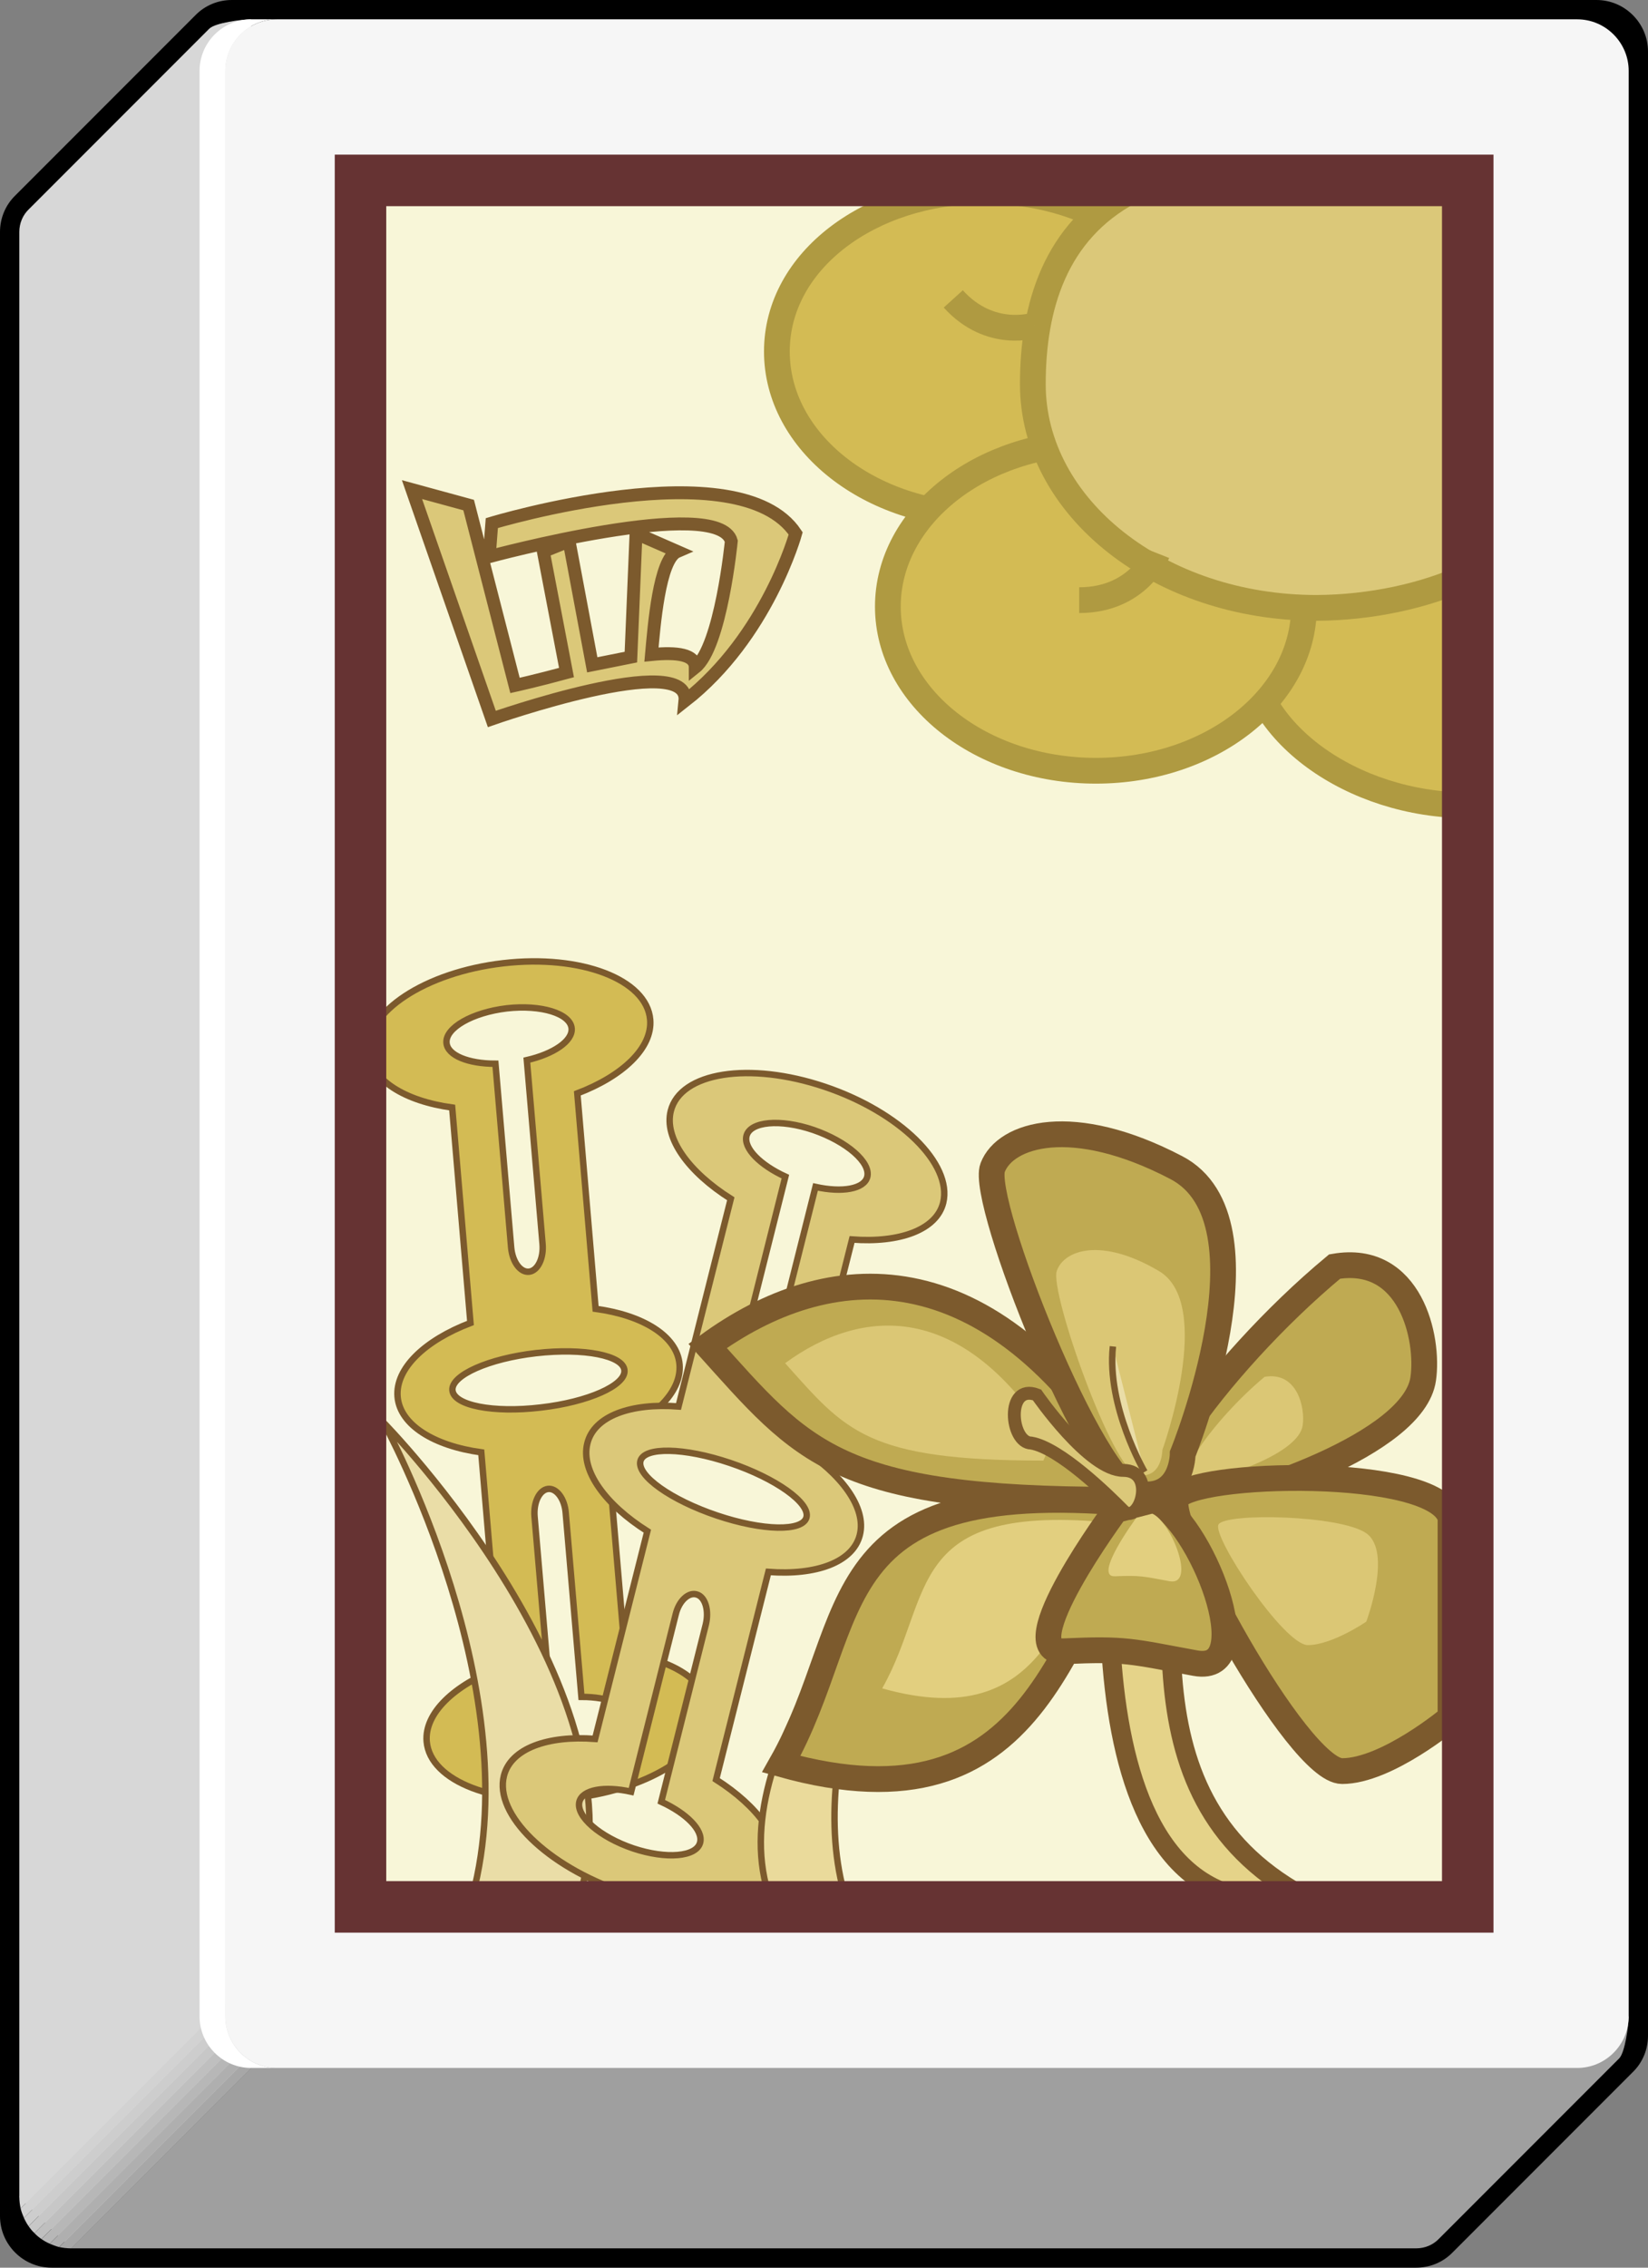 <?xml version="1.0" encoding="UTF-8" standalone="no"?>
<svg
   xmlns:dc="http://purl.org/dc/elements/1.1/"
   xmlns:cc="http://creativecommons.org/ns#"
   xmlns:rdf="http://www.w3.org/1999/02/22-rdf-syntax-ns#"
   xmlns:svg="http://www.w3.org/2000/svg"
   xmlns="http://www.w3.org/2000/svg"
   viewBox="0 0 64 88"
   id="svg6399"
   version="1.1"
   height="100%"
   width="100%">
  <rect x="0" y="0" width="64" height="88" fill="#808080" stroke="none"/>
  <defs
     id="defs6401" />
  <g
     id="use4426">
    <path
       id="path6946"
       d="M 9,0 C 8.47,0 7.96,0.21 7.59,0.59 l -7,7 C 0.21,7.96 0,8.47 0,9 l 0,77 c 0,1.1 0.9,2 2,2 l 53,0 c 0.53,0 1.04,-0.21 1.41,-0.59 l 7,-7 C 63.79,80.04 64,79.53 64,79 L 64,2 C 64,0.9 63.1,0 62,0 L 9,0 Z" />
    <path
       id="path6948"
       d="m 11.75,78.25 -9,9 9,0 43.25,0 c 0.33,0 0.65,-0.13 0.88,-0.37 l 7,-7 c 0.23,-0.23 0.37,-1.3 0.37,-1.63 l -51.5,0 z"
       style="fill:#9f9f9f" />
    <path
       id="path6950"
       d="m 8.12,1.12 -7,7 C 0.88,8.35 0.75,8.67 0.75,9 l 0,66.25 0,1 0,9 2,2 7,-7 0,-4 0,-1 0,-74.5 c -0.33,0 -1.4,0.13 -1.63,0.37 z"
       style="fill:#d7d7d7" />
    <path
       id="path6952"
       d="m 1.61,86.89 10.14,-10.14 0,-0.5 -10.41,10.41 c 0.08,0.09 0.17,0.16 0.27,0.23 z"
       style="fill:#bfbfbf" />
    <path
       id="path6954"
       d="m 1.93,87.07 9.82,-9.82 0,-0.5 -10.14,10.14 c 0.1,0.07 0.21,0.13 0.32,0.18 z"
       style="fill:#b7b7b7" />
    <path
       id="path6956"
       d="m 2.3,87.2 9.45,-9.45 0,-0.5 -9.82,9.82 c 0.12,0.05 0.24,0.1 0.37,0.13 z"
       style="fill:#afafaf" />
    <path
       id="path6958"
       d="M 11.75,77.75 2.3,87.2 c 0.14,0.03 0.29,0.05 0.45,0.05 l 9,-9 0,-0.5 z"
       style="fill:#a7a7a7" />
    <path
       id="path6960"
       d="m 1.34,86.66 10.41,-10.41 -0.5,0 -10.14,10.14 c 0.07,0.1 0.14,0.19 0.23,0.27 z"
       style="fill:#c7c7c7" />
    <path
       id="path6962"
       d="m 1.11,86.39 10.14,-10.14 -0.5,0 -9.82,9.82 c 0.05,0.11 0.11,0.22 0.18,0.32 z"
       style="fill:#cdcdcd" />
    <path
       id="path6964"
       d="m 0.93,86.07 9.82,-9.82 -0.5,0 -9.45,9.45 c 0.03,0.13 0.08,0.25 0.13,0.37 z"
       style="fill:#d2d2d2" />
    <path
       id="path6966"
       d="m 10.25,76.25 -0.5,0 -9,9 c 0,0.15 0.02,0.3 0.05,0.45 l 9.45,-9.45 z"
       style="fill:#d7d7d7" />
    <path
       id="path6968"
       d="m 63.25,78.25 0,-75.5 c 0,-1.1 -0.9,-2 -2,-2 l -50.5,0 c -1.1,0 -2,0.9 -2,2 l 0,75.5 c 0,1.1 0.9,2 2,2 l 50.5,0 c 1.1,0 2,-0.9 2,-2 z"
       style="fill:#f6f6f6" />
    <path
       id="path6970"
       d="m 8.75,78.25 0,-75.5 c 0,-1.1 0.9,-2 2,-2 l -1,0 c -1.1,0 -2,0.9 -2,2 l 0,75.5 c 0,1.1 0.9,2 2,2 l 1,0 c -1.1,0 -2,-0.9 -2,-2 z"
       style="fill:#ffffff" />
  </g>
  <g
     id="use4574"
     transform="translate(13,6)">
    <rect
       id="rect7398"
       height="67"
       width="43"
       y="1"
       x="1"
       style="fill:#f8f6d8;stroke:#f8f6d8" />
    <path
       id="path7400"
       d="m 11.27,58.16 -0.71,-8.35 c 1.76,-0.67 2.92,-1.76 2.83,-2.86 -0.09,-1.1 -1.42,-1.91 -3.26,-2.16 L 9.42,36.43 c 1.76,-0.67 2.92,-1.76 2.83,-2.86 -0.13,-1.56 -2.69,-2.54 -5.71,-2.19 -3.02,0.35 -5.37,1.89 -5.23,3.44 0.09,1.1 1.42,1.91 3.25,2.16 l 0.71,8.36 c -1.76,0.67 -2.92,1.76 -2.83,2.86 0.09,1.1 1.42,1.91 3.25,2.16 l 0.71,8.36 c -1.76,0.67 -2.92,1.76 -2.83,2.86 0.13,1.55 2.69,2.53 5.71,2.19 3.02,-0.35 5.37,-1.89 5.23,-3.44 -0.08,-1.11 -1.4,-1.92 -3.24,-2.17 z M 4.34,34.47 c -0.05,-0.58 1,-1.18 2.34,-1.34 1.34,-0.15 2.47,0.2 2.52,0.78 0.04,0.49 -0.7,0.99 -1.74,1.23 l 0.61,7.13 C 8.12,42.83 7.88,43.31 7.55,43.35 7.21,43.39 6.9,42.97 6.85,42.41 L 6.24,35.28 c -1.05,0 -1.86,-0.32 -1.9,-0.81 z M 4.57,47.95 C 4.52,47.37 5.98,46.72 7.82,46.51 9.67,46.3 11.21,46.6 11.25,47.18 11.3,47.76 9.84,48.41 8,48.62 6.15,48.84 4.62,48.54 4.57,47.95 Z M 9.15,62 C 7.81,62.15 6.68,61.81 6.63,61.22 6.59,60.73 7.33,60.23 8.37,59.99 L 7.76,52.86 c -0.05,-0.56 0.19,-1.04 0.52,-1.08 0.33,-0.04 0.65,0.38 0.69,0.94 l 0.61,7.13 c 1.06,0 1.87,0.32 1.91,0.81 0.05,0.59 -1,1.19 -2.34,1.34 z"
       style="fill:#d3bb54" />
    <path
       id="path7402"
       d="m 11.27,58.16 -0.71,-8.35 c 1.76,-0.67 2.92,-1.76 2.83,-2.86 -0.09,-1.1 -1.42,-1.91 -3.26,-2.16 L 9.42,36.43 c 1.76,-0.67 2.92,-1.76 2.83,-2.86 -0.13,-1.56 -2.69,-2.54 -5.71,-2.19 -3.02,0.35 -5.37,1.89 -5.23,3.44 0.09,1.1 1.42,1.91 3.25,2.16 l 0.71,8.36 c -1.76,0.67 -2.92,1.76 -2.83,2.86 0.09,1.1 1.42,1.91 3.25,2.16 l 0.71,8.36 c -1.76,0.67 -2.92,1.76 -2.83,2.86 0.13,1.55 2.69,2.53 5.71,2.19 3.02,-0.35 5.37,-1.89 5.23,-3.44 -0.08,-1.11 -1.4,-1.92 -3.24,-2.17 z M 4.34,34.47 c -0.05,-0.58 1,-1.18 2.34,-1.34 1.34,-0.15 2.47,0.2 2.52,0.78 0.04,0.49 -0.7,0.99 -1.74,1.23 l 0.61,7.13 C 8.12,42.83 7.88,43.31 7.55,43.35 7.21,43.39 6.9,42.97 6.85,42.41 L 6.24,35.28 c -1.05,0 -1.86,-0.32 -1.9,-0.81 z M 4.57,47.95 C 4.52,47.37 5.98,46.72 7.82,46.51 9.67,46.3 11.21,46.6 11.25,47.18 11.3,47.76 9.84,48.41 8,48.62 6.15,48.84 4.62,48.54 4.57,47.95 Z M 9.15,62 C 7.81,62.15 6.68,61.81 6.63,61.22 6.59,60.73 7.33,60.23 8.37,59.99 L 7.76,52.86 c -0.05,-0.56 0.19,-1.04 0.52,-1.08 0.33,-0.04 0.65,0.38 0.69,0.94 l 0.61,7.13 c 1.06,0 1.87,0.32 1.91,0.81 0.05,0.59 -1,1.19 -2.34,1.34 z"
       style="fill:none;stroke:#7c5a2d;stroke-width:0.25" />
    <path
       id="path7404"
       d="M 5.23,67.99 C 7.72,59.81 1.9,49.21 1.9,49.21 c 0,0 10.4,10.59 7.48,18.78 l -4.15,0 z"
       style="fill:#eadda7;stroke:#7c5a2d;stroke-width:0.25" />
    <path
       id="path7406"
       d="m 19.02,36.17 c -2.92,-0.98 -5.59,-0.56 -5.97,0.94 -0.27,1.06 0.7,2.38 2.33,3.41 l -2.03,8.06 c -1.85,-0.14 -3.28,0.37 -3.54,1.43 -0.27,1.06 0.7,2.38 2.33,3.41 l -2.03,8.06 c -1.84,-0.14 -3.27,0.37 -3.54,1.43 -0.38,1.5 1.68,3.51 4.6,4.5 2.92,0.98 5.59,0.56 5.96,-0.94 0.27,-1.06 -0.7,-2.38 -2.32,-3.41 L 16.84,55 c 1.85,0.14 3.28,-0.37 3.55,-1.43 0.27,-1.06 -0.71,-2.38 -2.33,-3.41 l 2.03,-8.06 c 1.84,0.14 3.28,-0.37 3.54,-1.43 0.36,-1.51 -1.69,-3.52 -4.61,-4.5 z m -4.61,20.87 -1.73,6.88 c 0.98,0.45 1.63,1.1 1.51,1.58 -0.14,0.56 -1.31,0.66 -2.6,0.23 -1.3,-0.44 -2.23,-1.25 -2.09,-1.81 0.12,-0.47 0.97,-0.62 2.01,-0.39 l 1.73,-6.88 c 0.13,-0.54 0.51,-0.88 0.83,-0.77 0.32,0.1 0.47,0.62 0.34,1.16 z m 3.91,-4.16 c -0.14,0.56 -1.7,0.53 -3.48,-0.07 -1.78,-0.6 -3.11,-1.54 -2.97,-2.11 0.14,-0.56 1.7,-0.53 3.48,0.07 1.78,0.6 3.11,1.55 2.97,2.11 z m 2.36,-13.21 c -0.12,0.47 -0.97,0.62 -2.01,0.39 l -1.73,6.88 c -0.13,0.54 -0.51,0.88 -0.83,0.77 -0.32,-0.11 -0.48,-0.63 -0.34,-1.17 l 1.73,-6.88 c -0.98,-0.45 -1.63,-1.1 -1.51,-1.58 0.14,-0.56 1.31,-0.67 2.6,-0.23 1.3,0.45 2.23,1.26 2.09,1.82 z"
       style="fill:#dbc879" />
    <path
       id="path7408"
       d="m 19.02,36.17 c -2.92,-0.98 -5.59,-0.56 -5.97,0.94 -0.27,1.06 0.7,2.38 2.33,3.41 l -2.03,8.06 c -1.85,-0.14 -3.28,0.37 -3.54,1.43 -0.27,1.06 0.7,2.38 2.33,3.41 l -2.03,8.06 c -1.84,-0.14 -3.27,0.37 -3.54,1.43 -0.38,1.5 1.68,3.51 4.6,4.5 2.92,0.98 5.59,0.56 5.96,-0.94 0.27,-1.06 -0.7,-2.38 -2.32,-3.41 L 16.84,55 c 1.85,0.14 3.28,-0.37 3.55,-1.43 0.27,-1.06 -0.71,-2.38 -2.33,-3.41 l 2.03,-8.06 c 1.84,0.14 3.28,-0.37 3.54,-1.43 0.36,-1.51 -1.69,-3.52 -4.61,-4.5 z m -4.61,20.87 -1.73,6.88 c 0.98,0.45 1.63,1.1 1.51,1.58 -0.14,0.56 -1.31,0.66 -2.6,0.23 -1.3,-0.44 -2.23,-1.25 -2.09,-1.81 0.12,-0.47 0.97,-0.62 2.01,-0.39 l 1.73,-6.88 c 0.13,-0.54 0.51,-0.88 0.83,-0.77 0.32,0.1 0.47,0.62 0.34,1.16 z m 3.91,-4.16 c -0.14,0.56 -1.7,0.53 -3.48,-0.07 -1.78,-0.6 -3.11,-1.54 -2.97,-2.11 0.14,-0.56 1.7,-0.53 3.48,0.07 1.78,0.6 3.11,1.55 2.97,2.11 z m 2.36,-13.21 c -0.12,0.47 -0.97,0.62 -2.01,0.39 l -1.73,6.88 c -0.13,0.54 -0.51,0.88 -0.83,0.77 -0.32,-0.11 -0.48,-0.63 -0.34,-1.17 l 1.73,-6.88 c -0.98,-0.45 -1.63,-1.1 -1.51,-1.58 0.14,-0.56 1.31,-0.67 2.6,-0.23 1.3,0.45 2.23,1.26 2.09,1.82 z"
       style="fill:none;stroke:#7c5a2d;stroke-width:0.25" />
    <path
       id="path7410"
       d="m 19.85,67.7 c -1.77,-5.79 2.35,-13.28 2.35,-13.28 0,0 -7.35,7.49 -5.29,13.28 l 2.94,0 z"
       style="fill:#eada9b;stroke:#7c5a2d;stroke-width:0.25" />
    <path
       id="path7412"
       d="m 30.33,52.2 c -10.89,0 -12.13,-1.84 -15.85,-5.97 4.7,-3.44 10.9,-3.9 16.34,4.82 l -0.49,1.15 z"
       style="fill:#bfaa52;stroke:#7c5a2d" />
    <path
       id="path7414"
       d="m 27.52,50.68 c -6.89,0 -7.68,-1.16 -10.03,-3.78 2.98,-2.18 6.9,-2.47 10.34,3.05 l -0.31,0.73 z"
       style="fill:#dbc775" />
    <path
       id="path7416"
       d="m 42.27,47.51 c -0.36,2.52 -6.85,4.67 -9.62,5.14 -2.77,0.47 1.52,-5.63 6.18,-9.5 2.95,-0.51 3.67,2.79 3.44,4.36 z"
       style="fill:#bfaa52;stroke:#7c5a2d" />
    <path
       id="path7418"
       d="m 37.59,49.31 c -0.15,1.08 -2.95,2.01 -4.14,2.21 -1.19,0.2 0.66,-2.42 2.66,-4.09 1.27,-0.22 1.58,1.2 1.48,1.88 z"
       style="fill:#dbc775" />
    <path
       id="path7420"
       d="M 38.25,67.92 C 30.43,64.22 32.81,56 32.81,49.2 l -2.23,-0.29 c 0,0 -2.8,17.48 4.83,18.76 l 2.84,0.25 z"
       style="fill:#e5d389;stroke:#7c5a2d;stroke-width:0.75" />
    <path
       id="path7422"
       d="m 43.33,52.91 0,7.75 c 0,0 -2.47,2.07 -4.21,2.07 -1.73,0 -6.93,-9.55 -6.44,-10.59 0.51,-1.04 10.16,-1.29 10.65,0.77 z"
       style="fill:#bfaa52;stroke:#7c5a2d" />
    <path
       id="path7424"
       d="m 40.06,53.5 c 1.02,0.72 0,3.43 0,3.43 0,0 -1.33,0.91 -2.27,0.91 -0.93,0 -3.73,-4.22 -3.47,-4.68 0.26,-0.46 4.72,-0.37 5.74,0.34 z"
       style="fill:#dbc775" />
    <path
       id="path7426"
       d="M 31.45,52.39 C 18.58,51.1 20.56,56.78 17.34,62.46 27.49,65.3 28.23,57.04 31.45,52.39 Z"
       style="fill:#bfaa52;stroke:#7c5a2d" />
    <path
       id="path7428"
       d="m 30.26,53.1 c -8.21,-0.82 -6.95,2.8 -9,6.42 6.48,1.82 6.95,-3.45 9,-6.42 z"
       style="fill:#e2cf7f" />
    <path
       id="path7430"
       d="m 32.93,50.42 c 0,0 3.69,-9.06 -0.25,-11.11 -4.04,-2.11 -6.64,-1.29 -7.13,0 -0.5,1.29 3.91,12.41 5.65,12.66 1.73,0.26 1.73,-1.55 1.73,-1.55 z"
       style="fill:#bfaa52;stroke:#7c5a2d" />
    <path
       id="path7432"
       d="m 32.14,50.27 c 0,0 2.05,-5.67 -0.14,-6.95 -2.24,-1.32 -3.68,-0.81 -3.96,0 -0.28,0.81 2.17,7.76 3.13,7.92 0.97,0.16 0.97,-0.97 0.97,-0.97 z"
       style="fill:#dbc775" />
    <path
       id="path7434"
       d="m 31.45,51.12 c 0,0 -1.48,-2.54 -1.23,-4.87"
       style="fill:#eadda7;stroke:#7c5a2d;stroke-width:0.25" />
    <path
       id="path7436"
       d="m 30.33,52.6 c 0,0 -4.13,5.57 -2.01,5.48 2.41,-0.11 2.6,0 5.1,0.46 2.57,0.47 0.2,-5.55 -1.6,-6.32 l -1.49,0.38 z"
       style="fill:#bfaa52;stroke:#7c5a2d" />
    <path
       id="path7438"
       d="m 27.27,48.13 c 0,0 2.02,2.93 3.35,2.93 1.33,0 0.61,2.18 0,1.56 C 30,51.99 28.15,50.19 27.05,50 c -0.82,0 -1.01,-2.34 0.22,-1.87 z"
       style="fill:#dbc879;stroke:#7c5a2d;stroke-width:0.5" />
    <path
       id="path7440"
       d="m 44,12.51 c -4.46,0 -8.54,2.85 -8.54,6.37 0,3.52 4.08,6.37 8.54,6.37 l 0,-12.74 z"
       style="fill:#d3bb54;stroke:#af9a41" />
    <path
       id="path7442"
       d="m 33.33,7.64 c 0,-3.52 -3.62,-6.23 -8.08,-6.23 -4.46,0 -8.08,2.71 -8.08,6.23 0,3.52 3.62,6.37 8.08,6.37 4.46,0 8.08,-2.85 8.08,-6.37 z"
       style="fill:#d3bb54;stroke:#af9a41" />
    <ellipse
       id="ellipse7444"
       ry="6.37"
       rx="8.08"
       cy="17.54"
       cx="29.56"
       style="fill:#d3bb54;stroke:#af9a41" />
    <path
       id="path7446"
       d="m 44,16.35 0,-14.93 -13.1,0 c -2.93,1.56 -3.79,4.49 -3.79,7.49 0,4.79 4.93,8.68 11.02,8.68 2.08,-0.01 4.21,-0.46 5.87,-1.24 z"
       style="fill:#dbc879;stroke:#af9a41" />
    <path
       id="path7448"
       d="m 31.94,15.47 c 0,0 -0.72,1.82 -3.03,1.82"
       style="fill:#d3bb54;stroke:#af9a41" />
    <path
       id="path7450"
       d="m 27.19,6.62 c 0,0 -1.73,0.57 -3.17,-1.02"
       style="fill:#d3bb54;stroke:#af9a41" />
    <path
       id="path7452"
       d="M 44,0 0,0 0,69 45,69 45,0 44,0 Z m -1,2 c 0,1.91 0,63.09 0,65 C 41.14,67 3.86,67 2,67 2,65.09 2,3.91 2,2 3.86,2 41.14,2 43,2 Z"
       style="fill:#663333" />
    <path
       id="path7454"
       d="m 31.13,52.9 c 0,0 -1.71,2.31 -0.83,2.27 1,-0.04 1.08,0 2.11,0.19 1.06,0.2 0.08,-2.3 -0.66,-2.62 l -0.62,0.16 z"
       style="fill:#e2cf7f" />
  </g>
  <path
     style="fill:#dbc879;stroke:#7c5a2d;stroke-width:0.5"
     d="M 19.1,20.3 19,21.6 c 0,0 8.9,-2.4 9.4,-0.6 0,0 -0.4,4.1 -1.4,4.9 0,-0.5 -0.7,-0.6 -1.7,-0.5 0.1,-1.1 0.3,-3.7 1,-4 l -1.6,-0.7 -0.2,4.8 c -0.5,0.1 -1,0.2 -1.5,0.3 l -0.9,-4.8 -1,0.4 0.9,4.7 c -1.1,0.3 -2,0.5 -2,0.5 l -1.8,-7 -2.2,-0.6 3.1,8.9 c 0,0 7.7,-2.7 7.5,-0.7 3.2,-2.5 4.3,-6.5 4.3,-6.5 -2.2,-3.3 -11.8,-0.4 -11.8,-0.4 z"
     id="path5154" />
</svg>
